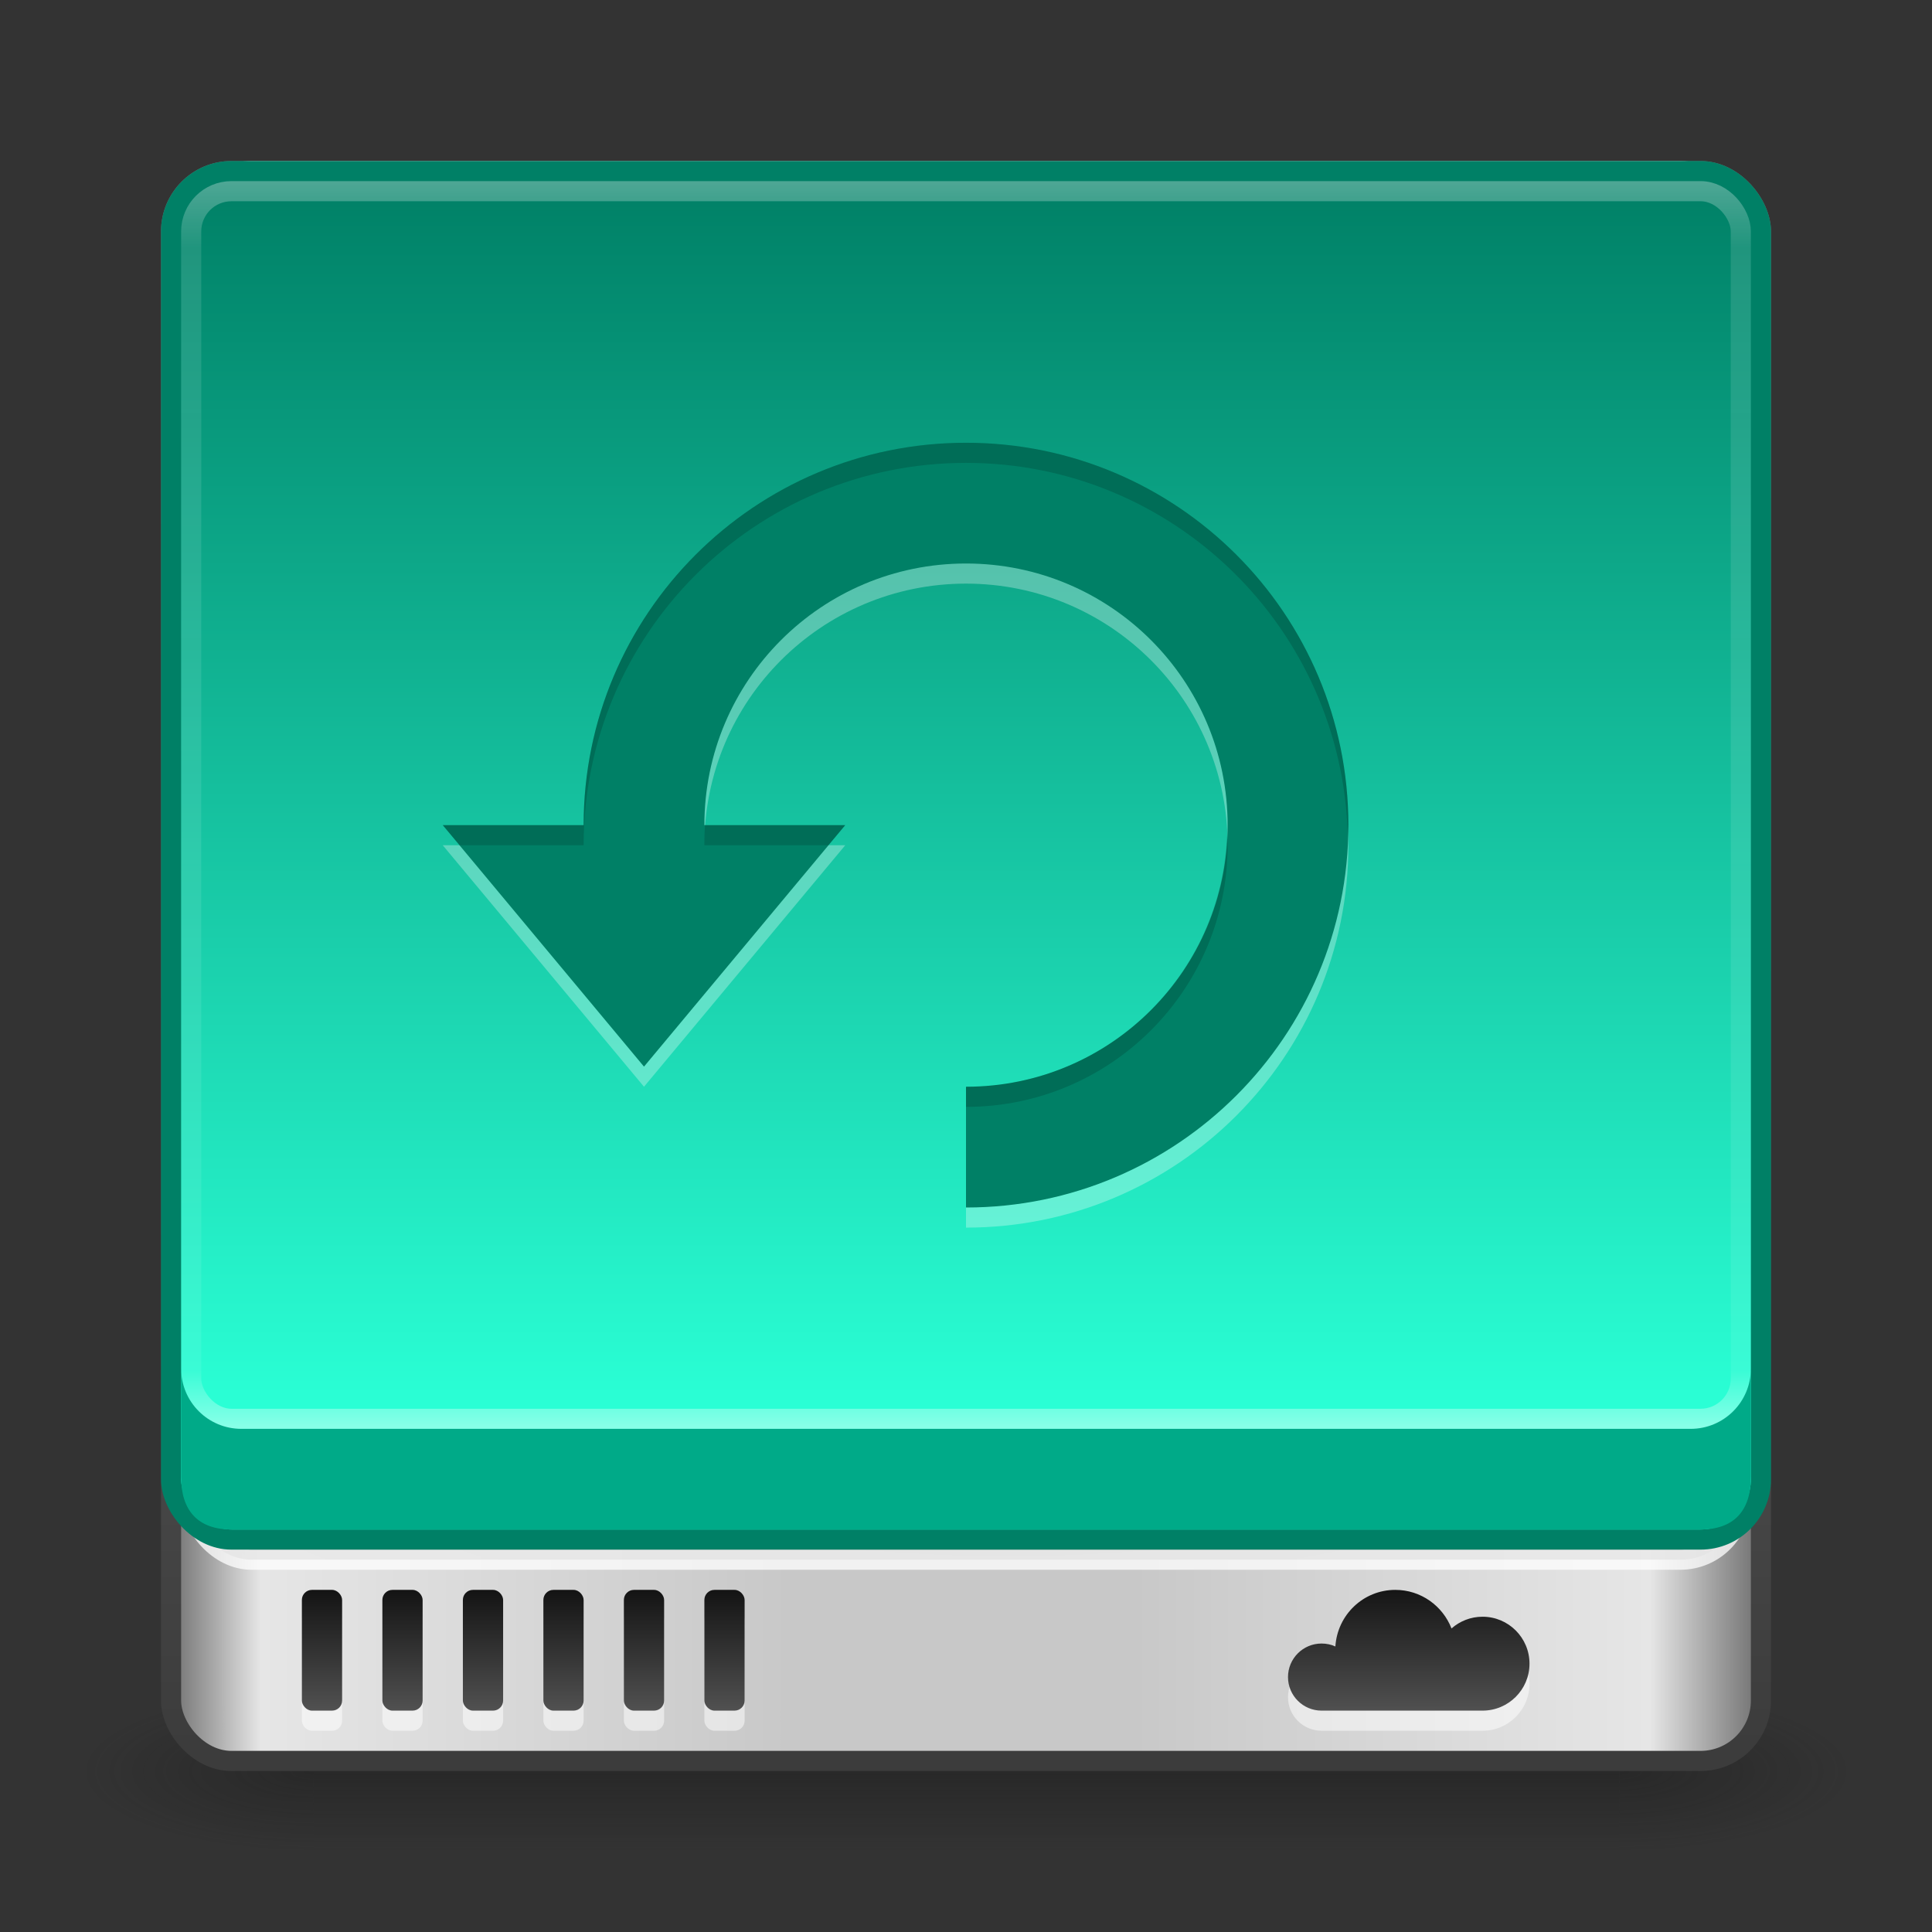 <?xml version="1.0" encoding="UTF-8" standalone="no"?>
<!-- Created with Inkscape (http://www.inkscape.org/) -->

<svg
   xmlns:dc="http://purl.org/dc/elements/1.1/"
   xmlns:cc="http://creativecommons.org/ns#"
   xmlns:rdf="http://www.w3.org/1999/02/22-rdf-syntax-ns#"
   xmlns:svg="http://www.w3.org/2000/svg"
   xmlns="http://www.w3.org/2000/svg"
   xmlns:xlink="http://www.w3.org/1999/xlink"
   xmlns:sodipodi="http://sodipodi.sourceforge.net/DTD/sodipodi-0.dtd"
   xmlns:inkscape="http://www.inkscape.org/namespaces/inkscape"
   width="96"
   height="96"
   id="svg2"
   version="1.1"
   inkscape:version="0.48.5 r10040"
   sodipodi:docname="grsync.svg"
   inkscape:export-filename="/home/andrea/.icons/Matrilineare/devices/96/drive-harddisk.png"
   inkscape:export-xdpi="90"
   inkscape:export-ydpi="90">
  <rect width="100%" height="100%" fill="#333333" stroke="none"/>
  <defs
     id="defs4">
    <linearGradient
       id="linearGradient3876">
      <stop
         id="stop3878"
         offset="0"
         style="stop-color:#2affd5;stop-opacity:1" />
      <stop
         id="stop3880"
         offset="1"
         style="stop-color:#008066;stop-opacity:1" />
    </linearGradient>
    <linearGradient
       id="linearGradient3847">
      <stop
         id="stop3849"
         offset="0"
         style="stop-color:#369900;stop-opacity:1;" />
      <stop
         id="stop3851"
         offset="1"
         style="stop-color:#237a1b;stop-opacity:1;" />
    </linearGradient>
    <linearGradient
       id="linearGradient3999">
      <stop
         style="stop-color:#85e055;stop-opacity:1;"
         offset="0"
         id="stop4001" />
      <stop
         style="stop-color:#46a21e;stop-opacity:1;"
         offset="1"
         id="stop4003" />
    </linearGradient>
    <linearGradient
       id="linearGradient3909">
      <stop
         id="stop3911"
         offset="0"
         style="stop-color:#232323;stop-opacity:1;" />
      <stop
         id="stop3913"
         offset="1"
         style="stop-color:#333333;stop-opacity:1;" />
    </linearGradient>
    <linearGradient
       id="linearGradient3901">
      <stop
         id="stop3903"
         offset="0"
         style="stop-color:#a0a0a0;stop-opacity:1;" />
      <stop
         id="stop3905"
         offset="1"
         style="stop-color:#505050;stop-opacity:1;" />
    </linearGradient>
    <linearGradient
       id="linearGradient3891">
      <stop
         id="stop3893"
         offset="0"
         style="stop-color:#c8c8c8;stop-opacity:1;" />
      <stop
         id="stop3895"
         offset="1"
         style="stop-color:#787878;stop-opacity:1;" />
    </linearGradient>
    <linearGradient
       id="linearGradient3835">
      <stop
         style="stop-color:#505050;stop-opacity:1;"
         offset="0"
         id="stop3837" />
      <stop
         style="stop-color:#141414;stop-opacity:1;"
         offset="1"
         id="stop3839" />
    </linearGradient>
    <linearGradient
       id="linearGradient3953">
      <stop
         style="stop-color:#333333;stop-opacity:1;"
         offset="0"
         id="stop3955" />
      <stop
         style="stop-color:#c8c8c8;stop-opacity:1;"
         offset="1"
         id="stop3957" />
    </linearGradient>
    <linearGradient
       id="linearGradient3799">
      <stop
         style="stop-color:#aaaaaa;stop-opacity:1;"
         offset="0"
         id="stop3801" />
      <stop
         style="stop-color:#f0f0f0;stop-opacity:1;"
         offset="1"
         id="stop3803" />
    </linearGradient>
    <linearGradient
       id="linearGradient3826">
      <stop
         style="stop-color:#505050;stop-opacity:1;"
         offset="0"
         id="stop3828" />
      <stop
         style="stop-color:#969696;stop-opacity:1;"
         offset="1"
         id="stop3830" />
    </linearGradient>
    <linearGradient
       id="linearGradient3808">
      <stop
         style="stop-color:#646464;stop-opacity:1;"
         offset="0"
         id="stop3810" />
      <stop
         id="stop3822"
         offset="0.062"
         style="stop-color:#e6e6e6;stop-opacity:1;" />
      <stop
         id="stop3820"
         offset="0.39"
         style="stop-color:#c8c8c8;stop-opacity:1;" />
      <stop
         id="stop3818"
         offset="0.604"
         style="stop-color:#c8c8c8;stop-opacity:1;" />
      <stop
         id="stop3816"
         offset="0.925"
         style="stop-color:#e6e6e6;stop-opacity:1;" />
      <stop
         style="stop-color:#646464;stop-opacity:1;"
         offset="1"
         id="stop3812" />
    </linearGradient>
    <linearGradient
       id="linearGradient3800">
      <stop
         style="stop-color:#3c3c3c;stop-opacity:1;"
         offset="0"
         id="stop3802" />
      <stop
         style="stop-color:#787878;stop-opacity:1;"
         offset="1"
         id="stop3804" />
    </linearGradient>
    <linearGradient
       id="linearGradient3817">
      <stop
         style="stop-color:#ffffff;stop-opacity:0.627;"
         offset="0"
         id="stop3819" />
      <stop
         id="stop3827"
         offset="0.055"
         style="stop-color:#ffffff;stop-opacity:0.235;" />
      <stop
         id="stop3825"
         offset="0.955"
         style="stop-color:#ffffff;stop-opacity:0.157;" />
      <stop
         style="stop-color:#ffffff;stop-opacity:0.882;"
         offset="1"
         id="stop3821" />
    </linearGradient>
    <radialGradient
       cx="4.993"
       cy="43.5"
       r="2.5"
       fx="4.993"
       fy="43.5"
       id="radialGradient2873-966-168"
       xlink:href="#linearGradient3688-166-749"
       gradientUnits="userSpaceOnUse"
       gradientTransform="matrix(2.004,0,0,1.4,27.988,-17.4)" />
    <linearGradient
       id="linearGradient3688-166-749">
      <stop
         id="stop2883"
         style="stop-color:#181818;stop-opacity:1"
         offset="0" />
      <stop
         id="stop2885"
         style="stop-color:#181818;stop-opacity:0"
         offset="1" />
    </linearGradient>
    <radialGradient
       cx="4.993"
       cy="43.5"
       r="2.5"
       fx="4.993"
       fy="43.5"
       id="radialGradient2875-742-326"
       xlink:href="#linearGradient3688-464-309"
       gradientUnits="userSpaceOnUse"
       gradientTransform="matrix(2.004,0,0,1.4,-20.012,-104.4)" />
    <linearGradient
       id="linearGradient3688-464-309">
      <stop
         id="stop2889"
         style="stop-color:#181818;stop-opacity:1"
         offset="0" />
      <stop
         id="stop2891"
         style="stop-color:#181818;stop-opacity:0"
         offset="1" />
    </linearGradient>
    <linearGradient
       x1="25.058"
       y1="47.028"
       x2="25.058"
       y2="39.999"
       id="linearGradient2877-634-617"
       xlink:href="#linearGradient3702-501-757"
       gradientUnits="userSpaceOnUse" />
    <linearGradient
       id="linearGradient3702-501-757">
      <stop
         id="stop2895"
         style="stop-color:#181818;stop-opacity:0"
         offset="0" />
      <stop
         id="stop2897"
         style="stop-color:#181818;stop-opacity:1"
         offset="0.5" />
      <stop
         id="stop2899"
         style="stop-color:#181818;stop-opacity:0"
         offset="1" />
    </linearGradient>
    <linearGradient
       inkscape:collect="always"
       xlink:href="#linearGradient3817"
       id="linearGradient3823"
       x1="47.214"
       y1="965.255"
       x2="47.214"
       y2="1027.2"
       gradientUnits="userSpaceOnUse" />
    <linearGradient
       inkscape:collect="always"
       xlink:href="#linearGradient3800"
       id="linearGradient3806"
       x1="46.584"
       y1="1043.256"
       x2="46.584"
       y2="964.714"
       gradientUnits="userSpaceOnUse" />
    <linearGradient
       inkscape:collect="always"
       xlink:href="#linearGradient3808"
       id="linearGradient3814"
       x1="8"
       y1="1004.362"
       x2="88"
       y2="1004.362"
       gradientUnits="userSpaceOnUse" />
    <radialGradient
       inkscape:collect="always"
       xlink:href="#linearGradient3826"
       id="radialGradient3834"
       cx="49.01"
       cy="967.76"
       fx="49.01"
       fy="967.76"
       r="40"
       gradientTransform="matrix(3.4503109e-7,1.851,-2.1,3.9142909e-7,2081.406,881.624)"
       gradientUnits="userSpaceOnUse" />
    <linearGradient
       inkscape:collect="always"
       xlink:href="#linearGradient3800"
       id="linearGradient3836"
       gradientUnits="userSpaceOnUse"
       x1="21.835"
       y1="1034.119"
       x2="21.835"
       y2="964.461" />
    <linearGradient
       inkscape:collect="always"
       xlink:href="#linearGradient3953"
       id="linearGradient3977"
       gradientUnits="userSpaceOnUse"
       gradientTransform="translate(-3.8e-7,-1)"
       x1="24.875"
       y1="1038.362"
       x2="49.561"
       y2="1038.362" />
    <linearGradient
       inkscape:collect="always"
       xlink:href="#linearGradient3835"
       id="linearGradient3841"
       x1="36.125"
       y1="1041.3"
       x2="36.125"
       y2="1035.425"
       gradientUnits="userSpaceOnUse" />
    <linearGradient
       inkscape:collect="always"
       xlink:href="#linearGradient3835"
       id="linearGradient3845"
       gradientUnits="userSpaceOnUse"
       x1="36.125"
       y1="1041.3"
       x2="36.125"
       y2="1035.425"
       gradientTransform="translate(-4,0)" />
    <linearGradient
       inkscape:collect="always"
       xlink:href="#linearGradient3835"
       id="linearGradient3849"
       gradientUnits="userSpaceOnUse"
       gradientTransform="translate(-8,0)"
       x1="36.125"
       y1="1041.3"
       x2="36.125"
       y2="1035.425" />
    <linearGradient
       inkscape:collect="always"
       xlink:href="#linearGradient3835"
       id="linearGradient3853"
       gradientUnits="userSpaceOnUse"
       gradientTransform="translate(-12,0)"
       x1="36.125"
       y1="1041.3"
       x2="36.125"
       y2="1035.425" />
    <linearGradient
       inkscape:collect="always"
       xlink:href="#linearGradient3835"
       id="linearGradient3857"
       gradientUnits="userSpaceOnUse"
       gradientTransform="translate(-16,0)"
       x1="36.125"
       y1="1041.3"
       x2="36.125"
       y2="1035.425" />
    <linearGradient
       inkscape:collect="always"
       xlink:href="#linearGradient3835"
       id="linearGradient3861"
       gradientUnits="userSpaceOnUse"
       gradientTransform="translate(-20,0)"
       x1="36.125"
       y1="1041.3"
       x2="36.125"
       y2="1035.425" />
    <radialGradient
       inkscape:collect="always"
       xlink:href="#linearGradient3826"
       id="radialGradient3865"
       gradientUnits="userSpaceOnUse"
       gradientTransform="matrix(3.4503109e-7,1.851,-2.1,3.9142909e-7,2082.406,881.624)"
       cx="49.01"
       cy="967.76"
       fx="49.01"
       fy="967.76"
       r="40" />
    <radialGradient
       inkscape:collect="always"
       xlink:href="#linearGradient3826"
       id="radialGradient3882"
       gradientUnits="userSpaceOnUse"
       gradientTransform="matrix(3.4503109e-7,1.851,-2.1,3.9142909e-7,2081.406,-74.738)"
       cx="49.01"
       cy="967.76"
       fx="49.01"
       fy="967.76"
       r="40" />
    <linearGradient
       inkscape:collect="always"
       xlink:href="#linearGradient3800"
       id="linearGradient3884"
       gradientUnits="userSpaceOnUse"
       x1="21.835"
       y1="1034.119"
       x2="21.835"
       y2="964.461"
       gradientTransform="translate(0,-956.362)" />
    <linearGradient
       inkscape:collect="always"
       xlink:href="#linearGradient3817"
       id="linearGradient3899"
       gradientUnits="userSpaceOnUse"
       x1="47.214"
       y1="965.255"
       x2="47.214"
       y2="1027.269" />
    <linearGradient
       inkscape:collect="always"
       xlink:href="#linearGradient3876"
       id="linearGradient3919"
       x1="67.11"
       y1="1026.179"
       x2="67.11"
       y2="965.46"
       gradientUnits="userSpaceOnUse" />
    <radialGradient
       inkscape:collect="always"
       xlink:href="#linearGradient3999"
       id="radialGradient4005"
       cx="68.25"
       cy="82.5"
       fx="68.25"
       fy="82.5"
       r="2.125"
       gradientUnits="userSpaceOnUse" />
    <linearGradient
       y2="35.877"
       x2="23.214"
       y1="0.276"
       x1="23.214"
       gradientTransform="matrix(1.84,0,0,1.92,3.84,964.822)"
       gradientUnits="userSpaceOnUse"
       id="linearGradient3055"
       xlink:href="#linearGradient3814-3"
       inkscape:collect="always" />
    <linearGradient
       id="linearGradient3814-3">
      <stop
         style="stop-color:#b06121;stop-opacity:1;"
         offset="0"
         id="stop3816-0" />
      <stop
         style="stop-color:#973404;stop-opacity:1;"
         offset="1"
         id="stop3818-2" />
    </linearGradient>
    <linearGradient
       inkscape:collect="always"
       xlink:href="#linearGradient3835"
       id="linearGradient3924"
       x1="70.437"
       y1="1041.363"
       x2="70.437"
       y2="1035.237"
       gradientUnits="userSpaceOnUse" />
  </defs>
  <sodipodi:namedview
     id="base"
     pagecolor="#ffffff"
     bordercolor="#666666"
     borderopacity="1.0"
     inkscape:pageopacity="0.0"
     inkscape:pageshadow="2"
     inkscape:zoom="4"
     inkscape:cx="45.382401"
     inkscape:cy="34.84474"
     inkscape:document-units="px"
     inkscape:current-layer="layer1"
     showgrid="false"
     inkscape:window-width="1600"
     inkscape:window-height="829"
     inkscape:window-x="0"
     inkscape:window-y="0"
     inkscape:window-maximized="1" />
  <g
     inkscape:label="Livello 1"
     inkscape:groupmode="layer"
     id="layer1"
     transform="translate(0,-956.362)">
    <g
       style="display:inline"
       id="g2036"
       transform="matrix(2.2,0,0,0.889,-4.8,1006.584)">
      <g
         style="opacity:0.4"
         id="g3712"
         transform="matrix(1.053,0,0,1.286,-1.263,-13.429)">
        <rect
           style="fill:url(#radialGradient2873-966-168);fill-opacity:1;stroke:none"
           id="rect2801"
           y="40"
           x="38"
           height="7"
           width="5" />
        <rect
           style="fill:url(#radialGradient2875-742-326);fill-opacity:1;stroke:none"
           id="rect3696"
           transform="scale(-1,-1)"
           y="-47"
           x="-10"
           height="7"
           width="5" />
        <rect
           style="fill:url(#linearGradient2877-634-617);fill-opacity:1;stroke:none"
           id="rect3700"
           y="40"
           x="10"
           height="7"
           width="28" />
      </g>
    </g>
    <rect
       style="fill:url(#linearGradient3814);fill-opacity:1;stroke:url(#linearGradient3806);stroke-opacity:1"
       id="rect2985"
       width="79"
       height="79"
       x="8.5"
       y="964.862"
       rx="3"
       ry="3" />
    <rect
       ry="0.5"
       rx="0.5"
       y="1036.362"
       x="15"
       height="6"
       width="2"
       id="rect3823"
       style="fill:#ffffff;fill-opacity:1;stroke:none;opacity:0.5" />
    <rect
       style="fill:#ffffff;fill-opacity:1;stroke:none;opacity:0.5"
       id="rect3825"
       width="2"
       height="6"
       x="19"
       y="1036.362"
       rx="0.5"
       ry="0.5" />
    <rect
       ry="0.5"
       rx="0.5"
       y="1036.362"
       x="23"
       height="6"
       width="2"
       id="rect3827"
       style="fill:#ffffff;fill-opacity:1;stroke:none;opacity:0.5" />
    <rect
       style="fill:#ffffff;fill-opacity:1;stroke:none;opacity:0.5"
       id="rect3829"
       width="2"
       height="6"
       x="27"
       y="1036.362"
       rx="0.5"
       ry="0.5" />
    <rect
       ry="0.5"
       rx="0.5"
       y="1036.362"
       x="31"
       height="6"
       width="2"
       id="rect3831"
       style="fill:#ffffff;fill-opacity:1;stroke:none;opacity:0.5" />
    <rect
       style="fill:#ffffff;fill-opacity:1;stroke:none;opacity:0.5"
       id="rect3833"
       width="2"
       height="6"
       x="35"
       y="1036.362"
       rx="0.5"
       ry="0.5" />
    <rect
       ry="0.5"
       rx="0.5"
       y="1035.362"
       x="35"
       height="6"
       width="2"
       id="rect3909"
       style="fill:url(#linearGradient3841);fill-opacity:1;stroke:none" />
    <rect
       ry="3"
       rx="3"
       y="964.862"
       x="9.5"
       height="69"
       width="77"
       id="rect3824"
       style="opacity:0.75;fill:url(#radialGradient3865);fill-opacity:1;stroke:#ffffff;stroke-opacity:1" />
    <rect
       style="fill:url(#linearGradient3919);fill-opacity:1;stroke:#008066;stroke-opacity:1"
       id="rect3863"
       width="79"
       height="68"
       x="8.5"
       y="964.862"
       rx="3"
       ry="3" />
    <rect
       ry="2"
       rx="2"
       y="965.862"
       x="9.5"
       height="61"
       width="77"
       id="rect3815"
       style="opacity:0.5;fill:none;stroke:url(#linearGradient3899);stroke-opacity:1" />
    <rect
       style="fill:url(#linearGradient3845);fill-opacity:1;stroke:none"
       id="rect3843"
       width="2"
       height="6"
       x="31"
       y="1035.362"
       rx="0.5"
       ry="0.5" />
    <rect
       ry="0.5"
       rx="0.5"
       y="1035.362"
       x="27"
       height="6"
       width="2"
       id="rect3847"
       style="fill:url(#linearGradient3849);fill-opacity:1;stroke:none" />
    <rect
       style="fill:url(#linearGradient3853);fill-opacity:1;stroke:none"
       id="rect3851"
       width="2"
       height="6"
       x="23"
       y="1035.362"
       rx="0.5"
       ry="0.5" />
    <rect
       ry="0.5"
       rx="0.5"
       y="1035.362"
       x="19"
       height="6"
       width="2"
       id="rect3855"
       style="fill:url(#linearGradient3857);fill-opacity:1;stroke:none" />
    <rect
       style="fill:url(#linearGradient3861);fill-opacity:1;stroke:none"
       id="rect3859"
       width="2"
       height="6"
       x="15"
       y="1035.362"
       rx="0.5"
       ry="0.5" />
    <path
       style="fill:#00aa88;fill-opacity:1;stroke:none"
       d="m 9,1024.362 0,5.4 c 0,1.662 0.838,2.6 2.5,2.6 l 73,0 c 1.662,0 2.5,-0.938 2.5,-2.6 l 0,-5.4 c 0,1.662 -1.338,3 -3,3 l -72,0 c -1.662,0 -3,-1.338 -3,-3 z"
       id="rect3880"
       inkscape:connector-curvature="0"
       sodipodi:nodetypes="csssscssc" />
    <path
       style="fill:#ffffff;fill-opacity:1;fill-rule:nonzero;stroke:none;opacity:0.5"
       id="path3926"
       d="m 69.333,1036.362 c -1.593,0 -2.88,1.245 -2.979,2.812 -0.21,-0.096 -0.441,-0.146 -0.687,-0.146 -0.92,0 -1.667,0.746 -1.667,1.667 0,0.92 0.746,1.667 1.667,1.667 l 8,0 c 1.289,0 2.333,-1.045 2.333,-2.333 0,-1.289 -1.045,-2.333 -2.333,-2.333 -0.591,0 -1.131,0.221 -1.542,0.583 -0.436,-1.119 -1.519,-1.917 -2.792,-1.917 z"
       inkscape:connector-curvature="0" />
    <path
       inkscape:connector-curvature="0"
       d="m 69.333,1035.362 c -1.593,0 -2.88,1.245 -2.979,2.812 -0.21,-0.096 -0.441,-0.146 -0.687,-0.146 -0.92,0 -1.667,0.746 -1.667,1.667 0,0.92 0.746,1.667 1.667,1.667 l 8,0 c 1.289,0 2.333,-1.045 2.333,-2.333 0,-1.289 -1.045,-2.333 -2.333,-2.333 -0.591,0 -1.131,0.221 -1.542,0.583 -0.436,-1.119 -1.519,-1.917 -2.792,-1.917 z"
       id="path3971"
       style="fill:url(#linearGradient3924);fill-opacity:1;fill-rule:nonzero;stroke:none" />
    <path
       id="path3943"
       d="m 48,979.362 c -10.493,0 -19,8.507 -19,19 l -7,0 10,12 10,-12 -7,0 c 0,-7.18 5.82,-13 13,-13 7.18,0 13,5.82 13,13 0,7.18 -5.82,13 -13,13 l 0,6 c 10.493,0 19,-8.507 19,-19 0,-10.493 -8.507,-19 -19,-19 z"
       style="fill:#ffffff;fill-opacity:1;stroke:none;opacity:0.3"
       inkscape:connector-curvature="0" />
    <path
       style="opacity:1;fill:#008066;fill-opacity:1;stroke:none"
       d="M 48 22 C 37.507 22 29 30.507 29 41 L 22 41 L 32 53 L 42 41 L 35 41 C 35 33.82 40.82 28 48 28 C 55.18 28 61 33.82 61 41 C 61 48.18 55.18 54 48 54 L 48 60 C 58.493 60 67 51.493 67 41 C 67 30.507 58.493 22 48 22 z "
       transform="translate(0,956.362)"
       id="path3930" />
    <path
       style="opacity:0.15;fill:#000000;fill-opacity:1;stroke:none"
       d="M 48 22 C 37.507 22 29 30.507 29 41 L 22 41 L 22.844 42 L 29 42 C 29 31.507 37.507 23 48 23 C 58.324 23 66.7 31.241 66.969 41.5 C 66.973 41.332 67 41.169 67 41 C 67 30.507 58.493 22 48 22 z M 35.031 41 C 35.007 41.327 35 41.666 35 42 L 41.156 42 L 42 41 L 35.031 41 z M 60.969 41.5 C 60.707 48.448 55.013 54 48 54 L 48 55 C 55.18 55 61 49.18 61 42 C 61 41.833 60.975 41.666 60.969 41.5 z "
       transform="translate(0,956.362)"
       id="path3940" />
  </g>
</svg>
